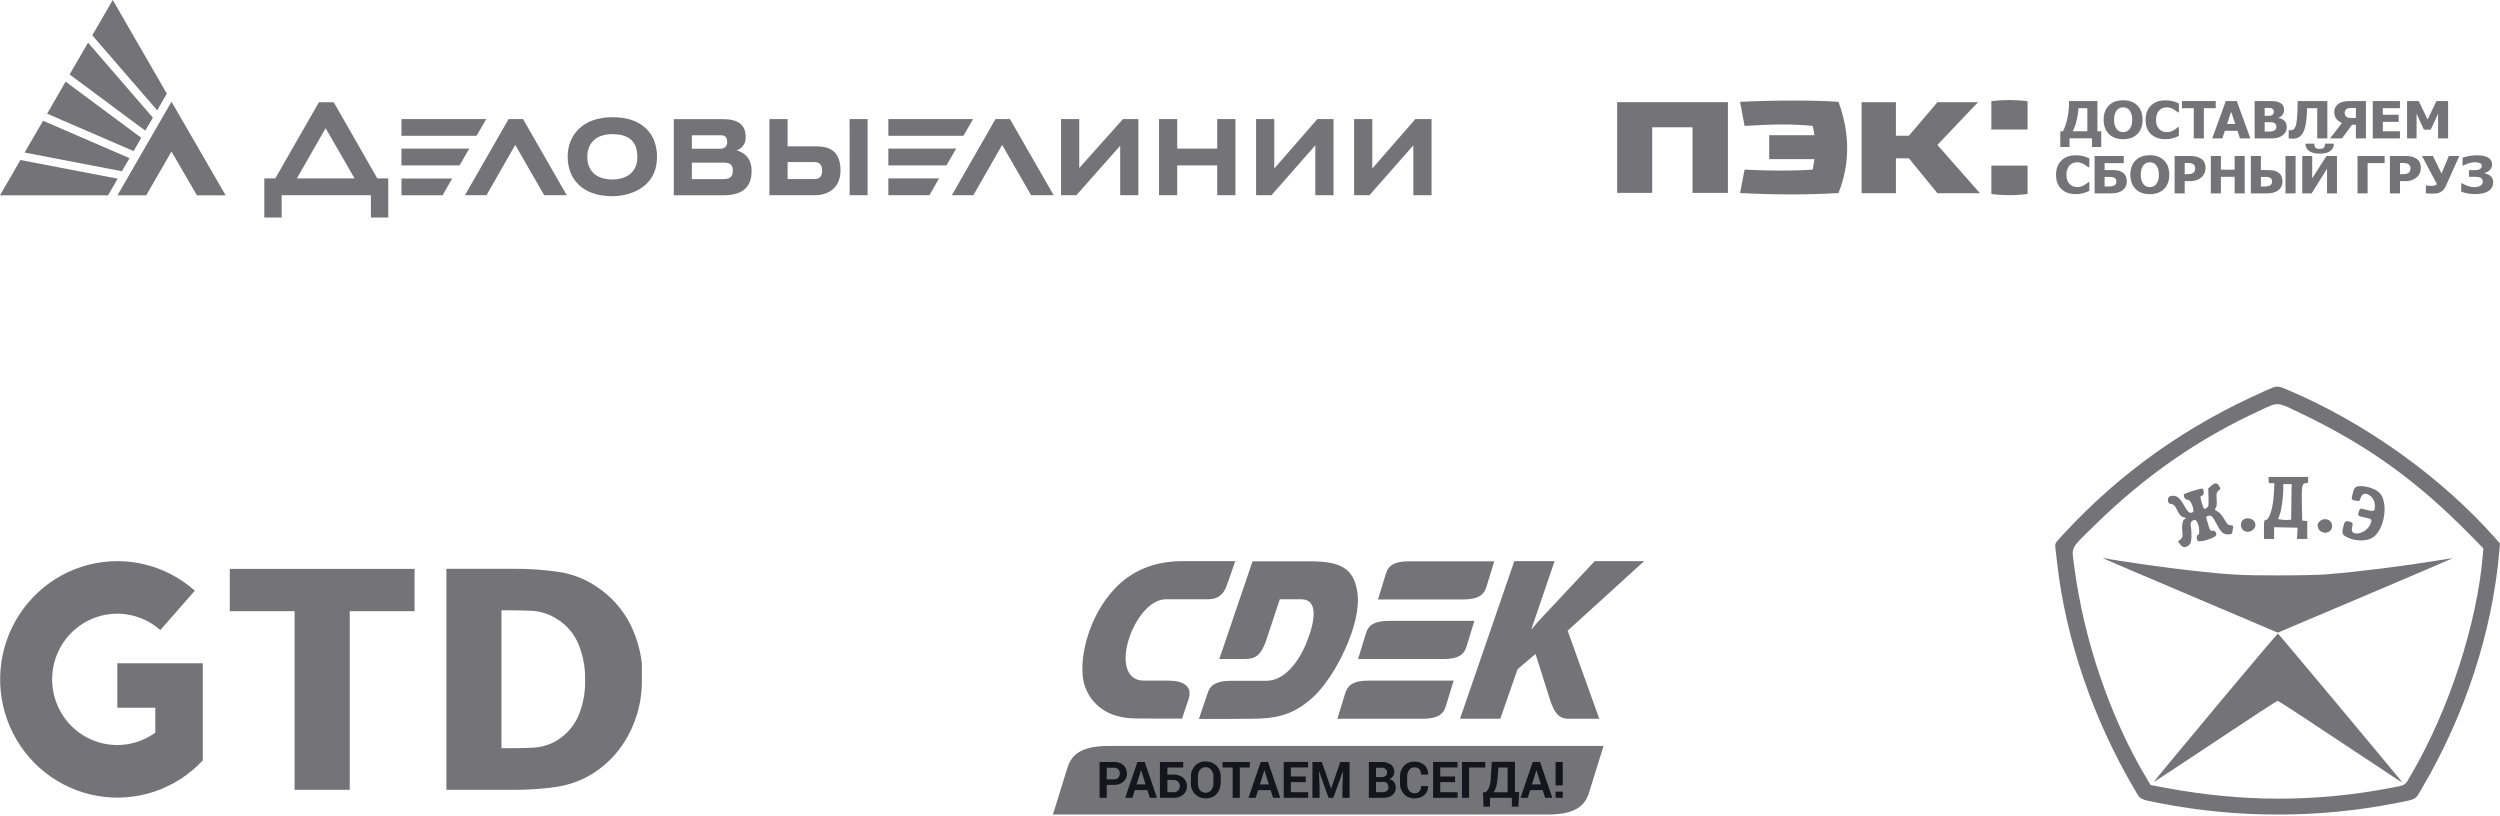 <svg width="444" height="145" viewBox="0 0 444 145" fill="none" xmlns="http://www.w3.org/2000/svg">
<g clip-path="url(#clip0_145_2318)">
<path d="M52.317 140.27V108.546H40.807V101.033H73.625V108.546H62.114V140.27H52.317Z" fill="#747478"/>
<path d="M114 120.686C114.054 124.112 113.237 127.495 111.625 130.512C110.206 133.206 108.136 135.494 105.607 137.167C103.615 138.477 101.371 139.344 99.022 139.712C96.507 140.099 93.967 140.285 91.424 140.27H79.279V101.02H91.424C93.989 101.008 96.55 101.185 99.089 101.55C101.497 101.894 103.8 102.768 105.836 104.109C108.397 105.762 110.486 108.061 111.895 110.778C113.438 113.839 114.203 117.239 114.122 120.672V120.672L114 120.686ZM103.906 120.604C103.95 118.326 103.489 116.066 102.557 113.99C101.684 112.166 100.269 110.663 98.509 109.689C97.267 108.982 95.883 108.568 94.46 108.478C93.016 108.41 91.289 108.383 89.265 108.383H89.063V132.88H89.238C91.424 132.88 93.286 132.88 94.771 132.771C96.293 132.694 97.77 132.226 99.062 131.41C100.655 130.398 101.917 128.936 102.692 127.205C103.578 125.123 103.993 122.868 103.906 120.604V120.604Z" fill="#747478"/>
<path fill-rule="evenodd" clip-rule="evenodd" d="M20.822 99.659C25.896 99.653 30.797 101.522 34.599 104.912L28.473 111.908C26.84 110.455 24.834 109.497 22.685 109.143C20.536 108.789 18.332 109.054 16.326 109.908C14.32 110.762 12.594 112.169 11.346 113.969C10.098 115.768 9.379 117.886 9.272 120.079C9.164 122.273 9.673 124.452 10.739 126.366C11.806 128.281 13.386 129.853 15.299 130.902C17.212 131.95 19.38 132.433 21.553 132.294C23.726 132.156 25.816 131.401 27.582 130.118V125.694H20.835V117.801H36.016V135.044C33.653 137.579 30.702 139.482 27.428 140.582C24.155 141.682 20.662 141.944 17.263 141.345C13.865 140.746 10.667 139.305 7.957 137.151C5.248 134.997 3.111 132.197 1.74 129.004C0.369 125.811 -0.194 122.324 0.102 118.858C0.398 115.391 1.543 112.052 3.436 109.143C5.328 106.233 7.907 103.843 10.942 102.187C13.976 100.532 17.371 99.663 20.822 99.659V99.659Z" fill="#747478"/>
</g>
<g clip-path="url(#clip1_145_2318)">
<path fill-rule="evenodd" clip-rule="evenodd" d="M402.159 69.474C388.184 75.679 376.584 83.925 366.453 94.875C364.968 96.481 364.946 96.516 365.025 97.198C365.069 97.573 365.223 98.887 365.36 100.116C366.911 113.594 371.734 127.689 379.059 140.141C380.222 142.111 379.825 141.897 383.637 142.657C397.426 145.337 411.622 145.337 425.411 142.657C429.324 141.883 428.886 142.129 430.122 140.029C437.842 126.907 442.637 112.212 443.884 97.844L443.999 96.53L443.259 95.69C433.752 84.873 420.12 75.106 406.471 69.319C404.349 68.419 404.555 68.411 402.159 69.474V69.474ZM409.189 73.672C420.777 79.295 429.368 85.506 438.695 95.001L441.046 97.395L440.946 98.585C439.943 110.693 434.97 125.99 428.335 137.379C427.002 139.665 427.41 139.388 424.566 139.936C411.275 142.483 398.231 142.477 384.613 139.92L381.949 139.421L381.219 138.203C374.773 127.451 370.038 113.544 368.367 100.459C367.919 96.956 367.562 97.656 372.063 93.241C380.966 84.508 390.431 77.938 401.423 72.873C404.761 71.324 404.237 71.278 409.189 73.68V73.672ZM402.895 85.26C402.895 85.781 402.93 85.82 403.41 85.82H403.926L403.837 87.695C403.726 90.041 403.063 92.25 402.448 92.341C402.093 92.391 402.079 92.453 402.079 94.058V95.713H403.878V93.634L405.965 93.678L408.05 93.723L407.998 94.722L407.945 95.719H409.768V92.548L409.319 92.498L408.869 92.445L408.814 89.972C408.742 86.432 408.835 85.822 409.446 85.822C409.885 85.822 409.926 85.773 409.926 85.263V84.703H402.895V85.26ZM392.715 86.286L392.179 86.753L392.229 88.348C392.274 89.848 392.254 89.956 391.907 90.194C391.453 90.504 391.376 90.429 391.05 89.343C390.713 88.224 390.721 88.11 391.132 88.003C391.445 87.924 391.477 87.107 391.179 86.79C391.034 86.637 387.845 87.624 387.845 87.823C387.845 88.418 388.152 88.812 388.557 88.737C389.039 88.646 389.848 90.698 389.434 90.963C388.956 91.267 388.573 90.994 388.007 89.947C387.117 88.296 386.42 87.817 385.405 88.129C384.857 88.299 384.907 89.484 385.46 89.484C385.948 89.484 386.341 89.85 386.651 90.595C386.96 91.34 387.486 91.878 387.867 91.878C388.031 91.878 388.166 91.95 388.166 92.037C388.168 92.077 388.154 92.116 388.127 92.146C388.1 92.176 388.062 92.195 388.021 92.198C387.682 92.198 387.468 93.189 387.571 94.286C387.674 95.351 387.658 95.421 387.246 95.792L386.815 96.179L387.246 96.731C387.728 97.349 388.297 97.312 388.928 96.634C389.235 96.301 389.305 94.654 389.069 93.367C388.965 92.809 389.289 92.353 389.789 92.353C390.465 92.353 390.925 95.051 390.251 95.062C390.08 95.062 390.102 95.734 390.283 96.013C390.586 96.479 393.75 95.45 393.621 94.925C393.472 94.311 393.423 94.267 392.935 94.267C392.522 94.267 392.465 94.186 392.207 93.241C392.054 92.676 391.883 92.105 391.832 91.969C391.699 91.635 392.494 91.443 392.843 91.725C392.986 91.84 393.389 92.5 393.738 93.168C394.46 94.569 394.845 94.91 395.734 94.91C396.392 94.91 396.43 94.865 396.565 93.921C396.646 93.357 396.628 93.328 396.136 93.282C395.694 93.239 395.541 93.088 395.025 92.196C394.629 91.505 394.232 91.05 393.849 90.841C393.308 90.541 393.284 90.496 393.512 90.202C393.696 89.964 393.738 89.591 393.683 88.7C393.615 87.601 393.639 87.488 394.01 87.152C394.381 86.815 394.407 86.784 394.117 86.302C393.746 85.69 393.389 85.686 392.709 86.281L392.715 86.286ZM406.949 89.132L406.903 92.285L406.423 92.337C406.033 92.363 405.642 92.348 405.255 92.291L404.569 92.19L404.878 91.393C405.196 90.582 405.505 88.334 405.511 86.817V85.981H406.991L406.949 89.132ZM418.488 86.451C418.264 86.544 418.065 86.838 417.964 87.208C417.522 88.853 417.494 88.756 418.46 88.932C419.043 89.039 419.055 89.031 419.275 88.352C419.751 86.885 421.804 88.094 421.779 89.825C421.763 90.92 421.713 90.932 419.478 90.355C419.188 90.281 419.093 90.355 418.934 90.835C418.682 91.58 418.736 91.648 419.882 91.884C421.293 92.177 421.324 92.209 420.997 93.046C420.303 94.823 417.323 95.465 417.714 93.754C417.913 92.881 417.883 92.8 417.317 92.653C416.524 92.444 416.389 92.552 416.155 93.621C415.885 94.863 415.957 95.01 417.089 95.527C418.359 96.108 420.136 96.131 421.19 95.587C423.461 94.426 424.334 89.236 422.556 87.481C421.711 86.646 419.418 86.068 418.492 86.453L418.488 86.451ZM398.324 92.358C398.103 92.601 397.982 92.916 397.986 93.241C397.99 93.566 398.119 93.878 398.346 94.116C399.429 95.101 401.201 93.702 400.33 92.552C399.893 91.971 398.824 91.876 398.33 92.358H398.324ZM411.95 92.616C411.611 92.947 411.553 93.125 411.63 93.533C411.93 95.043 414.183 94.935 414.183 93.409C414.183 92.275 412.795 91.784 411.95 92.616V92.616ZM373.612 99.197C373.747 99.278 380.753 102.271 389.194 105.846L404.531 112.359L420.067 105.778C428.612 102.153 435.589 99.17 435.569 99.15C435.549 99.131 434.484 99.288 433.204 99.499C426.99 100.525 419.071 101.516 413.285 101.996C411.839 102.116 408.242 102.189 404.531 102.189C398.003 102.189 396.14 102.089 389.654 101.384C385.028 100.881 376.135 99.627 373.811 99.15C373.503 99.087 373.448 99.104 373.612 99.209V99.197ZM393.435 125.676C387.39 132.921 382.449 138.877 382.477 138.902C382.505 138.927 387.424 135.691 393.407 131.71C399.389 127.728 404.38 124.466 404.497 124.463C404.67 124.463 409.756 127.796 425.92 138.534C426.301 138.788 426.615 138.96 426.615 138.922C426.615 138.804 404.7 112.57 404.561 112.524C404.493 112.5 399.487 118.418 393.433 125.67" fill="#747478"/>
</g>
<g clip-path="url(#clip2_145_2318)">
<path fill-rule="evenodd" clip-rule="evenodd" d="M196.964 132.478C192.446 132.478 190.389 133.728 189.578 136.345L187 144.659H274.823C279.342 144.659 281.399 143.409 282.21 140.792L284.788 132.478H196.964ZM207.537 120.88H203.192C196.414 120.88 201.338 106.432 207.044 106.432H213.909C215.01 106.432 216.95 106.635 217.906 103.903L219.383 99.659H209.97C204.872 99.659 200.903 101.461 198.036 104.484C193.083 109.659 191.403 117.731 192.59 121.606C193.72 125.182 196.79 127.537 201.599 127.595L205.335 127.624H209.941L211.07 124.223C211.91 121.81 210.028 120.88 207.537 120.88V120.88ZM260.428 114.891L261.847 110.269H246.698C244.178 110.269 243.048 110.967 242.614 112.42L241.194 117.042H256.343C258.863 117.042 259.993 116.345 260.428 114.891V114.891ZM238.935 123.031L237.516 127.653H252.665C255.156 127.653 256.314 126.955 256.749 125.502L258.168 120.88H243.019C240.528 120.88 239.399 121.577 238.935 123.031V123.031ZM263.961 104.31L265.381 99.688H250.232C247.712 99.688 246.582 100.385 246.148 101.839L244.728 106.461H259.877C262.368 106.461 263.498 105.763 263.961 104.31ZM241.079 105.24C240.441 100.938 238.153 99.688 232.592 99.688H222.454L216.545 117.042H220.281C222.512 117.042 223.641 117.071 224.829 113.874L227.291 106.432H231.057C234.272 106.432 233.548 110.473 231.926 114.397C230.477 117.856 227.957 120.909 224.916 120.909H218.63C216.11 120.909 214.952 121.606 214.488 123.06L212.924 127.682H217.53L222.048 127.653C226.046 127.624 229.319 127.333 233.142 123.874C237.197 120.182 241.89 110.705 241.079 105.24V105.24ZM292 99.659H283.223L274.968 108.467C274.012 109.484 273.028 110.502 272.072 111.694H271.985L276.098 99.659H268.943L259.298 127.653H266.452L269.523 118.845L272.709 116.141L275.229 124.106C276.011 126.577 276.822 127.653 278.56 127.653H284.034L278.415 112.013L292 99.659V99.659Z" fill="#747478"/>
<path d="M196.558 139.397V141.693H195.283V135.327H197.803C198.422 135.285 199.034 135.483 199.512 135.88C199.718 136.067 199.881 136.296 199.991 136.552C200.101 136.807 200.155 137.084 200.149 137.362C200.161 137.641 200.11 137.92 200 138.176C199.889 138.433 199.723 138.662 199.512 138.845C199.034 139.241 198.422 139.439 197.803 139.397H196.558ZM196.558 138.409H197.803C197.951 138.419 198.099 138.398 198.239 138.348C198.379 138.298 198.506 138.22 198.614 138.118C198.789 137.917 198.882 137.658 198.875 137.391C198.887 137.115 198.794 136.845 198.614 136.635C198.508 136.531 198.38 136.451 198.24 136.401C198.1 136.351 197.951 136.332 197.803 136.345H196.558V138.409ZM203.77 140.327H201.54L201.105 141.693H199.831L202.003 135.327H203.307L205.479 141.693H204.205L203.77 140.327ZM201.858 139.31H203.451L202.669 136.81H202.64L201.858 139.31ZM210.143 136.316H207.333V137.566H208.434C209.064 137.538 209.683 137.745 210.171 138.147C210.373 138.337 210.534 138.567 210.644 138.822C210.754 139.077 210.81 139.352 210.81 139.63C210.81 139.907 210.754 140.182 210.644 140.437C210.534 140.692 210.373 140.922 210.171 141.112C209.683 141.514 209.064 141.721 208.434 141.693H206V135.327H210.143V136.316ZM207.333 138.554V140.696H208.434C208.584 140.705 208.734 140.681 208.874 140.625C209.014 140.57 209.14 140.485 209.245 140.377C209.433 140.159 209.536 139.88 209.534 139.592C209.539 139.453 209.516 139.314 209.467 139.184C209.417 139.054 209.341 138.936 209.245 138.836C209.139 138.729 209.012 138.646 208.872 138.591C208.733 138.536 208.583 138.511 208.434 138.516H207.333V138.554ZM216.776 139.077C216.789 139.434 216.732 139.789 216.608 140.124C216.483 140.458 216.294 140.764 216.051 141.025C215.805 141.28 215.507 141.48 215.177 141.61C214.847 141.74 214.494 141.799 214.14 141.781C213.787 141.791 213.435 141.73 213.107 141.6C212.778 141.47 212.479 141.274 212.228 141.025C211.983 140.766 211.792 140.46 211.668 140.125C211.544 139.79 211.488 139.434 211.504 139.077V137.943C211.49 137.587 211.547 137.231 211.672 136.897C211.796 136.563 211.985 136.256 212.228 135.996C212.475 135.74 212.773 135.541 213.103 135.411C213.432 135.28 213.786 135.222 214.14 135.24C214.493 135.229 214.844 135.291 215.173 135.421C215.502 135.551 215.8 135.746 216.051 135.996C216.301 136.253 216.496 136.558 216.625 136.893C216.755 137.227 216.816 137.585 216.805 137.943V139.077H216.776ZM215.501 137.943C215.523 137.505 215.39 137.072 215.125 136.723C215.005 136.569 214.851 136.447 214.674 136.366C214.498 136.285 214.305 136.248 214.111 136.257C213.917 136.245 213.722 136.281 213.545 136.362C213.369 136.443 213.214 136.567 213.097 136.723C212.854 137.082 212.733 137.51 212.749 137.943V139.106C212.727 139.541 212.85 139.97 213.097 140.327C213.223 140.473 213.379 140.59 213.553 140.67C213.728 140.751 213.918 140.792 214.111 140.792C214.303 140.792 214.493 140.751 214.668 140.67C214.843 140.59 214.999 140.473 215.125 140.327C215.377 139.971 215.51 139.543 215.501 139.106V137.943ZM221.989 136.316H220.194V141.693H218.919V136.316H217.123V135.327H221.96V136.316H221.989ZM225.668 140.327H223.438L223.003 141.693H221.729L223.901 135.327H225.205L227.377 141.693H226.103L225.668 140.327ZM223.756 139.31H225.349L224.567 136.81H224.538L223.756 139.31ZM231.896 138.903H229.26V140.696H232.33V141.685H227.985V135.318H232.33V136.307H229.26V137.906H231.896V138.894V138.903ZM234.763 135.327L236.385 140.007H236.414L238.036 135.327H239.687V141.693H238.413V139.804L238.529 136.984H238.5L236.791 141.693H235.951L234.271 137.013H234.242L234.358 139.804V141.693H233.083V135.327H234.763ZM243.105 141.693V135.327H245.249C245.859 135.289 246.466 135.441 246.987 135.763C247.193 135.911 247.36 136.107 247.471 136.336C247.582 136.564 247.635 136.817 247.624 137.071C247.623 137.35 247.543 137.622 247.392 137.856C247.232 138.098 246.998 138.281 246.726 138.38C247.063 138.437 247.368 138.617 247.581 138.885C247.795 139.153 247.903 139.49 247.885 139.833C247.901 140.097 247.854 140.362 247.748 140.604C247.643 140.847 247.481 141.061 247.276 141.228C246.871 141.548 246.32 141.693 245.567 141.693H243.105ZM244.38 138.002H245.307C245.583 138.026 245.859 137.954 246.089 137.798C246.176 137.723 246.245 137.629 246.29 137.523C246.335 137.418 246.356 137.303 246.349 137.188C246.363 137.065 246.344 136.94 246.293 136.828C246.242 136.715 246.161 136.618 246.06 136.548C245.819 136.392 245.534 136.32 245.249 136.345H244.38V138.002V138.002ZM244.38 138.874V140.696H245.538C245.818 140.708 246.093 140.626 246.32 140.464C246.413 140.387 246.486 140.289 246.531 140.177C246.577 140.065 246.594 139.944 246.581 139.824C246.594 139.562 246.512 139.304 246.349 139.098C246.254 139.006 246.139 138.938 246.014 138.898C245.889 138.857 245.756 138.846 245.625 138.865L244.38 138.874ZM253.62 139.513C253.649 139.818 253.609 140.125 253.504 140.411C253.399 140.698 253.23 140.958 253.011 141.17C252.516 141.603 251.871 141.822 251.216 141.781C250.873 141.797 250.531 141.74 250.212 141.615C249.892 141.49 249.603 141.299 249.362 141.054C248.884 140.543 248.624 139.865 248.638 139.164V137.914C248.623 137.569 248.678 137.224 248.797 136.9C248.916 136.575 249.098 136.278 249.333 136.025C249.566 135.776 249.85 135.58 250.164 135.45C250.479 135.32 250.818 135.258 251.158 135.269C251.822 135.228 252.476 135.447 252.983 135.88C253.206 136.09 253.379 136.348 253.489 136.635C253.6 136.922 253.644 137.23 253.62 137.536V137.566H252.374C252.399 137.221 252.295 136.879 252.085 136.606C251.963 136.488 251.817 136.398 251.656 136.343C251.496 136.288 251.326 136.269 251.158 136.286C250.98 136.278 250.804 136.316 250.646 136.398C250.489 136.479 250.355 136.601 250.26 136.752C250.016 137.1 249.894 137.519 249.912 137.943V139.223C249.894 139.647 250.016 140.066 250.26 140.414C250.367 140.566 250.511 140.688 250.678 140.77C250.845 140.851 251.03 140.889 251.216 140.88C251.375 140.893 251.535 140.872 251.685 140.816C251.836 140.761 251.972 140.674 252.085 140.56C252.193 140.427 252.275 140.274 252.325 140.109C252.374 139.944 252.391 139.772 252.374 139.6H253.62V139.513ZM258.428 138.903H255.792V140.696H258.863V141.685H254.518V135.318H258.863V136.307H255.792V137.906H258.428V138.903ZM263.787 136.316H260.919V141.693H259.645V135.327H263.787V136.316ZM269.667 143.263H268.508V141.693H264.627V143.263H263.468L263.381 140.705H263.874C264.148 140.448 264.356 140.129 264.482 139.775C264.682 139.175 264.78 138.546 264.771 137.914L264.945 135.298H269.058V140.676H269.811L269.667 143.263V143.263ZM265.988 137.943C265.968 138.493 265.891 139.038 265.756 139.571C265.662 139.976 265.495 140.36 265.264 140.705H267.755V136.316H266.104L265.988 137.943V137.943ZM273.983 140.327H271.752L271.318 141.693H270.043L272.216 135.327H273.519L275.691 141.693H274.417L273.983 140.327V140.327ZM272.071 139.31H273.664L272.882 136.81H272.853L272.071 139.31ZM277.545 139.484H276.271V135.327H277.545V139.484ZM277.545 141.693H276.271V140.589H277.545V141.693Z" fill="#15151D"/>
</g>
<path d="M191.674 29.85V21.146H188.439V34.664H191.171L198.946 25.883V34.664H202.17V21.146H199.438L191.674 29.85ZM226.31 29.927V21.146H223.081V34.664H225.813L233.599 25.812V34.664H236.834V21.146H233.971L226.31 29.927ZM216.175 26.397H209.071V21.146H205.842V34.664H209.071V29.375H216.175V34.664H219.409V21.146H216.175V26.397ZM176.8 21.146L169.047 34.664H172.872L177.981 25.736L183.122 34.664H187.128L179.369 21.146H176.8ZM251.369 21.146L243.719 29.927V21.146H240.49V34.664H243.222L251.008 25.812V34.664H254.243V21.146H251.369ZM172.828 21.146H157.769V24.118H171.107L172.828 21.146ZM157.769 26.397V29.375H168.091L169.817 26.397H157.769ZM86.359 21.146H71.3V24.118H84.632L86.359 21.146ZM59.279 18.168H56.635L48.887 31.686H46.941V38.631H50.023V34.664H65.869V38.631H68.956V31.686H67.011L59.279 18.168ZM52.722 31.686L57.831 22.763L62.973 31.686H52.722ZM108.789 20.813C103.385 20.813 100.817 24.091 100.817 27.828C100.817 31.686 103.314 34.85 108.789 34.85C111.177 34.85 116.685 33.757 116.685 27.828C116.701 23.971 114.242 20.813 108.806 20.813H108.789ZM108.751 31.872C105.631 31.872 104.303 30.069 104.303 27.867C104.303 25.441 105.811 23.829 108.751 23.829C112.057 23.829 113.193 25.468 113.193 27.867C113.21 30.768 111.046 31.872 108.767 31.872H108.751ZM90.326 21.146L82.578 34.664H86.403L91.506 25.736L96.648 34.664H100.653L92.889 21.146H90.326ZM150.901 34.664H154.086V21.146H150.89L150.901 34.664ZM144.797 25.992H139.88V21.146H136.65V34.664H144.797C146.983 34.664 149.278 33.451 149.278 30.255C149.251 26.069 146.311 25.992 144.797 25.992ZM144.612 31.801H139.88V28.785H144.617C145.164 28.785 146.016 28.932 146.016 30.293C146.016 31.538 145.344 31.801 144.617 31.801H144.612ZM71.295 26.397V29.375H81.616L83.343 26.397H71.295ZM157.764 34.664H165.075L166.768 31.686H157.769L157.764 34.664ZM130.837 26.703C131.336 26.538 131.764 26.209 132.053 25.769C132.341 25.33 132.473 24.806 132.427 24.282C132.427 21.49 130.072 21.162 128.422 21.162H119.663V34.68H128.569C132.645 34.68 133.487 32.44 133.487 30.38C133.487 28.047 132.175 27.091 130.837 26.703ZM122.876 24.026H128.05C128.82 24.026 129.143 24.43 129.143 25.2C129.16 25.354 129.144 25.509 129.097 25.655C129.05 25.802 128.972 25.937 128.869 26.052C128.765 26.166 128.639 26.258 128.498 26.32C128.357 26.383 128.204 26.414 128.05 26.413H122.876V24.026ZM128.569 31.817H122.876V28.889H128.569C129.487 28.889 130.148 29.113 130.148 30.326C130.148 31.282 129.744 31.801 128.569 31.801V31.817ZM71.3 34.68H78.606L80.299 31.703H71.3V34.68Z" fill="#747478"/>
<path d="M25.091 24.474L11.649 14.502L8.371 20.19L23.73 26.834L25.091 24.474ZM27.156 20.9L15.638 7.579L12.36 13.223L25.796 23.2L27.156 20.9ZM29.626 16.622L20.026 0L16.392 6.278L27.921 19.6L29.626 16.622ZM3.623 28.419L0 34.686H19.195L20.9 31.735L3.623 28.419ZM20.862 34.686H25.971L30.457 26.91L34.97 34.686H40.074L30.457 18.064L20.862 34.686ZM23.004 28.091L7.65 21.447L4.371 27.091L21.649 30.413L23.004 28.091Z" fill="#747478"/>
<g clip-path="url(#clip3_145_2318)">
<path fill-rule="evenodd" clip-rule="evenodd" d="M385.264 31.027C385.264 32.1 384.956 32.944 384.339 33.559C383.723 34.174 382.878 34.482 381.804 34.482C380.728 34.482 379.883 34.171 379.27 33.548C378.656 32.925 378.35 32.085 378.35 31.027C378.35 29.96 378.656 29.117 379.27 28.497C379.883 27.878 380.728 27.568 381.804 27.568C382.878 27.568 383.723 27.876 384.339 28.493C384.956 29.11 385.264 29.954 385.264 31.027ZM383.414 31.023C383.414 30.627 383.371 30.291 383.283 30.013C383.195 29.735 383.077 29.507 382.931 29.329C382.777 29.147 382.604 29.017 382.411 28.939C382.217 28.86 382.017 28.82 381.809 28.82C381.589 28.82 381.389 28.857 381.21 28.93C381.031 29.003 380.859 29.133 380.693 29.32C380.546 29.492 380.427 29.721 380.336 30.006C380.245 30.292 380.199 30.632 380.199 31.027C380.199 31.434 380.242 31.772 380.329 32.041C380.415 32.31 380.533 32.535 380.683 32.717C380.837 32.901 381.011 33.032 381.205 33.111C381.4 33.19 381.602 33.229 381.809 33.229C382.02 33.229 382.225 33.187 382.423 33.102C382.621 33.018 382.792 32.886 382.935 32.708C383.089 32.515 383.207 32.289 383.29 32.032C383.373 31.775 383.414 31.439 383.414 31.023Z" fill="#747478"/>
<path fill-rule="evenodd" clip-rule="evenodd" d="M377.724 32.222C377.724 32.546 377.658 32.844 377.525 33.116C377.393 33.388 377.211 33.61 376.981 33.782C376.707 33.987 376.41 34.132 376.093 34.217C375.775 34.301 375.387 34.344 374.931 34.344H371.998V27.706H377.183V28.972H373.781V30.198H374.959C375.387 30.198 375.771 30.227 376.109 30.285C376.448 30.343 376.751 30.47 377.02 30.666C377.266 30.844 377.445 31.068 377.556 31.337C377.668 31.606 377.724 31.901 377.724 32.222ZM375.875 32.271C375.875 32.161 375.862 32.057 375.836 31.959C375.811 31.861 375.755 31.77 375.669 31.687C375.582 31.607 375.464 31.543 375.314 31.495C375.164 31.448 374.956 31.424 374.691 31.424H373.781V33.113H374.691C375.058 33.113 375.347 33.041 375.558 32.895C375.769 32.749 375.875 32.541 375.875 32.271Z" fill="#747478"/>
<path fill-rule="evenodd" clip-rule="evenodd" d="M368.646 34.473C367.575 34.473 366.726 34.172 366.096 33.57C365.467 32.968 365.152 32.122 365.152 31.032C365.152 29.979 365.468 29.141 366.099 28.515C366.73 27.889 367.58 27.577 368.65 27.577C368.935 27.577 369.19 27.591 369.417 27.621C369.644 27.651 369.861 27.693 370.069 27.746C370.232 27.791 370.409 27.852 370.601 27.929C370.792 28.006 370.947 28.073 371.065 28.129V29.712H370.883C370.797 29.641 370.688 29.555 370.557 29.456C370.426 29.356 370.278 29.259 370.112 29.164C369.946 29.069 369.763 28.988 369.563 28.921C369.363 28.854 369.155 28.82 368.938 28.82C368.679 28.82 368.442 28.858 368.226 28.934C368.011 29.01 367.805 29.141 367.611 29.329C367.432 29.498 367.285 29.727 367.172 30.015C367.059 30.303 367.002 30.644 367.002 31.036C367.002 31.449 367.061 31.796 367.179 32.077C367.297 32.358 367.452 32.584 367.644 32.757C367.829 32.923 368.036 33.043 368.265 33.118C368.493 33.192 368.721 33.229 368.947 33.229C369.184 33.229 369.409 33.193 369.623 33.12C369.837 33.047 370.018 32.966 370.164 32.877C370.324 32.785 370.465 32.691 370.586 32.596C370.708 32.501 370.813 32.416 370.902 32.342H371.065V33.902C370.934 33.959 370.783 34.023 370.61 34.096C370.438 34.169 370.26 34.231 370.078 34.281C369.855 34.344 369.645 34.391 369.451 34.424C369.256 34.457 368.987 34.473 368.646 34.473Z" fill="#747478"/>
<path fill-rule="evenodd" clip-rule="evenodd" d="M380.526 21.268C380.526 22.341 380.218 23.185 379.601 23.8C378.984 24.415 378.14 24.723 377.066 24.723C375.99 24.723 375.145 24.411 374.531 23.789C373.918 23.166 373.611 22.326 373.611 21.268C373.611 20.201 373.918 19.358 374.531 18.738C375.145 18.118 375.99 17.809 377.066 17.809C378.14 17.809 378.984 18.117 379.601 18.734C380.218 19.35 380.526 20.195 380.526 21.268ZM378.676 21.263C378.676 20.868 378.632 20.532 378.544 20.254C378.457 19.976 378.339 19.748 378.192 19.569C378.039 19.388 377.866 19.258 377.672 19.179C377.479 19.101 377.279 19.061 377.071 19.061C376.851 19.061 376.651 19.098 376.472 19.171C376.293 19.243 376.121 19.373 375.954 19.561C375.808 19.733 375.689 19.962 375.597 20.247C375.506 20.532 375.461 20.873 375.461 21.268C375.461 21.675 375.504 22.013 375.59 22.282C375.677 22.551 375.795 22.776 375.945 22.957C376.098 23.142 376.272 23.273 376.467 23.352C376.662 23.431 376.863 23.47 377.071 23.47C377.282 23.47 377.486 23.428 377.684 23.343C377.882 23.258 378.053 23.127 378.197 22.948C378.35 22.755 378.469 22.53 378.552 22.273C378.635 22.016 378.676 21.68 378.676 21.263Z" fill="#747478"/>
<path fill-rule="evenodd" clip-rule="evenodd" d="M384.55 24.714C383.48 24.714 382.63 24.413 382.001 23.811C381.371 23.209 381.057 22.363 381.057 21.272C381.057 20.22 381.372 19.381 382.003 18.756C382.634 18.13 383.484 17.817 384.555 17.817C384.839 17.817 385.094 17.832 385.321 17.862C385.548 17.892 385.765 17.933 385.973 17.987C386.136 18.031 386.313 18.092 386.505 18.17C386.697 18.247 386.851 18.314 386.97 18.37V19.953H386.788C386.701 19.881 386.593 19.796 386.462 19.696C386.331 19.597 386.182 19.5 386.016 19.404C385.85 19.309 385.667 19.228 385.467 19.161C385.268 19.095 385.059 19.061 384.842 19.061C384.583 19.061 384.346 19.099 384.131 19.175C383.915 19.251 383.71 19.382 383.515 19.569C383.336 19.739 383.19 19.968 383.076 20.256C382.963 20.544 382.906 20.884 382.906 21.277C382.906 21.69 382.965 22.037 383.084 22.318C383.202 22.598 383.357 22.825 383.548 22.997C383.734 23.164 383.94 23.284 384.169 23.358C384.397 23.433 384.625 23.47 384.852 23.47C385.088 23.47 385.313 23.433 385.527 23.361C385.741 23.288 385.922 23.207 386.069 23.118C386.229 23.026 386.369 22.932 386.49 22.837C386.612 22.742 386.717 22.657 386.807 22.583H386.97V24.143C386.839 24.2 386.687 24.264 386.514 24.337C386.342 24.41 386.165 24.471 385.983 24.522C385.759 24.584 385.55 24.632 385.355 24.665C385.16 24.697 384.892 24.714 384.55 24.714Z" fill="#747478"/>
<path fill-rule="evenodd" clip-rule="evenodd" d="M373.178 26.109H371.535V24.562H367.548V26.109H365.904V23.314H366.383C366.719 22.666 366.984 21.878 367.179 20.949C367.374 20.02 367.471 19.02 367.471 17.947H372.503V23.314H373.178V26.109ZM370.71 23.314V19.213H369.148C369.088 20.015 368.968 20.768 368.789 21.471C368.61 22.174 368.385 22.788 368.113 23.314H370.71Z" fill="#747478"/>
<path fill-rule="evenodd" clip-rule="evenodd" d="M389.612 24.584V19.213H387.504V17.947H393.513V19.213H391.404V24.584H389.612Z" fill="#747478"/>
<path fill-rule="evenodd" clip-rule="evenodd" d="M392.889 24.584L395.299 17.947H397.254L399.664 24.584H397.819L397.374 23.229H395.131L394.686 24.584H392.889ZM396.981 22.026L396.252 19.837L395.524 22.026H396.981Z" fill="#747478"/>
<path fill-rule="evenodd" clip-rule="evenodd" d="M406.131 22.552C406.131 22.882 406.064 23.171 405.93 23.421C405.795 23.671 405.615 23.877 405.388 24.041C405.12 24.237 404.825 24.376 404.504 24.46C404.183 24.543 403.775 24.584 403.28 24.584H400.424V17.947H402.944C403.468 17.947 403.865 17.965 404.135 18.003C404.405 18.04 404.658 18.118 404.895 18.236C405.15 18.364 405.341 18.535 405.467 18.749C405.593 18.963 405.656 19.21 405.656 19.489C405.656 19.813 405.569 20.101 405.395 20.354C405.221 20.607 404.981 20.792 404.674 20.911V20.947C405.115 21.033 405.468 21.209 405.733 21.475C405.998 21.741 406.131 22.1 406.131 22.552ZM403.836 19.823C403.836 19.716 403.806 19.607 403.747 19.494C403.688 19.381 403.596 19.299 403.471 19.248C403.353 19.201 403.213 19.175 403.052 19.171C402.891 19.166 402.65 19.164 402.331 19.164H402.206V20.568H402.432C402.738 20.568 402.953 20.565 403.076 20.559C403.199 20.553 403.326 20.522 403.457 20.465C403.601 20.403 403.7 20.317 403.754 20.207C403.808 20.097 403.836 19.969 403.836 19.823ZM404.286 22.52C404.286 22.315 404.241 22.155 404.152 22.039C404.062 21.923 403.928 21.835 403.749 21.776C403.641 21.737 403.491 21.716 403.301 21.711C403.111 21.707 402.856 21.705 402.537 21.705H402.206V23.367H402.302C402.769 23.367 403.091 23.364 403.27 23.359C403.449 23.353 403.631 23.312 403.816 23.238C403.979 23.173 404.098 23.077 404.173 22.951C404.248 22.824 404.286 22.681 404.286 22.52Z" fill="#747478"/>
<path fill-rule="evenodd" clip-rule="evenodd" d="M413.335 24.584H411.543V19.213H409.742C409.729 19.471 409.717 19.713 409.706 19.937C409.694 20.162 409.682 20.375 409.67 20.577C409.634 21.156 409.577 21.656 409.497 22.077C409.417 22.497 409.326 22.841 409.224 23.109C409.112 23.394 408.999 23.619 408.884 23.782C408.769 23.945 408.66 24.075 408.558 24.17C408.405 24.313 408.213 24.425 407.983 24.506C407.753 24.588 407.526 24.629 407.303 24.629C407.152 24.629 406.988 24.623 406.809 24.611C406.63 24.599 406.517 24.59 406.469 24.584V23.118H406.536C406.568 23.121 406.599 23.124 406.629 23.127C406.66 23.13 406.699 23.131 406.747 23.131C406.827 23.131 406.929 23.119 407.053 23.096C407.178 23.072 407.272 23.032 407.336 22.975C407.566 22.773 407.723 22.46 407.808 22.037C407.893 21.613 407.957 21.002 408.002 20.202C408.021 19.837 408.033 19.509 408.038 19.217C408.043 18.926 408.055 18.503 408.074 17.947H413.335V24.584Z" fill="#747478"/>
<path fill-rule="evenodd" clip-rule="evenodd" d="M434.784 24.584H433.002V20.185L431.703 23.024H430.481L429.183 20.185V24.584H427.496V17.947H429.561L431.143 21.223L432.719 17.947H434.784V24.584Z" fill="#747478"/>
<path fill-rule="evenodd" clip-rule="evenodd" d="M420.189 24.584H418.407V22.151H417.731L415.934 24.584H413.807L415.934 21.834C415.497 21.659 415.159 21.412 414.921 21.094C414.683 20.776 414.564 20.366 414.564 19.864C414.564 19.525 414.644 19.229 414.806 18.977C414.967 18.724 415.172 18.517 415.421 18.357C415.639 18.217 415.903 18.114 416.214 18.047C416.526 17.98 416.883 17.947 417.285 17.947H420.189V24.584ZM418.407 20.956V19.168H417.832C417.554 19.168 417.34 19.176 417.19 19.193C417.039 19.209 416.894 19.266 416.754 19.364C416.645 19.439 416.562 19.536 416.504 19.656C416.447 19.777 416.418 19.91 416.418 20.055C416.418 20.207 416.448 20.343 416.509 20.463C416.57 20.584 416.655 20.682 416.763 20.76C416.885 20.849 417.027 20.904 417.192 20.925C417.357 20.945 417.573 20.956 417.841 20.956H418.407Z" fill="#747478"/>
<path fill-rule="evenodd" clip-rule="evenodd" d="M421.404 24.584V17.947H426.23V19.213H423.187V20.376H425.99V21.642H423.187V23.319H426.23V24.584H421.404Z" fill="#747478"/>
<path fill-rule="evenodd" clip-rule="evenodd" d="M391.702 29.801C391.702 30.11 391.65 30.404 391.544 30.684C391.439 30.963 391.287 31.197 391.089 31.384C390.968 31.5 390.834 31.607 390.689 31.705C390.543 31.803 390.383 31.886 390.207 31.954C390.032 32.023 389.841 32.076 389.635 32.115C389.429 32.154 389.198 32.173 388.942 32.173H388.003V34.344H386.211V27.706H388.981C389.393 27.706 389.748 27.741 390.047 27.811C390.345 27.881 390.616 27.991 390.859 28.143C391.127 28.309 391.335 28.532 391.482 28.809C391.629 29.087 391.702 29.418 391.702 29.801ZM389.862 29.841C389.862 29.654 389.814 29.493 389.718 29.358C389.623 29.223 389.508 29.13 389.373 29.079C389.204 29.011 389.042 28.971 388.887 28.961C388.732 28.951 388.522 28.945 388.257 28.945H388.003V30.933H388.128C388.297 30.933 388.457 30.932 388.607 30.929C388.757 30.926 388.888 30.916 389 30.898C389.096 30.883 389.197 30.854 389.304 30.811C389.411 30.768 389.493 30.72 389.551 30.666C389.672 30.556 389.754 30.442 389.798 30.323C389.841 30.204 389.862 30.043 389.862 29.841Z" fill="#747478"/>
<path fill-rule="evenodd" clip-rule="evenodd" d="M398.664 34.344H396.872V31.402H394.433V34.344H392.641V27.706H394.433V30.136H396.872V27.706H398.664V34.344Z" fill="#747478"/>
<path fill-rule="evenodd" clip-rule="evenodd" d="M415.045 34.344H413.282V29.971L410.541 34.344H408.883V27.706H410.646V31.66L413.181 27.706H415.045V34.344ZM414.503 25.517C414.5 26.052 414.293 26.48 413.883 26.801C413.472 27.122 412.836 27.282 411.973 27.282C411.127 27.282 410.494 27.12 410.076 26.794C409.657 26.469 409.447 26.043 409.443 25.517H411.015C411.022 25.841 411.095 26.076 411.236 26.224C411.376 26.371 411.622 26.444 411.973 26.444C412.325 26.444 412.571 26.37 412.711 26.221C412.852 26.073 412.925 25.838 412.932 25.517H414.503Z" fill="#747478"/>
<path fill-rule="evenodd" clip-rule="evenodd" d="M405.374 32.222C405.374 32.546 405.307 32.844 405.175 33.116C405.042 33.388 404.861 33.61 404.631 33.782C404.356 33.987 404.06 34.132 403.742 34.217C403.424 34.301 403.037 34.344 402.58 34.344H399.748V27.706H401.535V30.198H402.609C403.027 30.198 403.406 30.226 403.744 30.28C404.083 30.335 404.391 30.464 404.669 30.666C404.915 30.844 405.094 31.068 405.206 31.337C405.318 31.606 405.374 31.901 405.374 32.222ZM403.524 32.271C403.524 32.161 403.511 32.057 403.486 31.959C403.46 31.861 403.404 31.77 403.318 31.687C403.232 31.604 403.113 31.539 402.963 31.493C402.813 31.447 402.606 31.424 402.34 31.424H401.535V33.113H402.34C402.705 33.113 402.993 33.041 403.205 32.897C403.418 32.753 403.524 32.544 403.524 32.271ZM407.698 34.344H405.905V27.706H407.698V34.344Z" fill="#747478"/>
<path fill-rule="evenodd" clip-rule="evenodd" d="M423.508 28.972H420.489V34.344H418.697V27.706H423.508V28.972Z" fill="#747478"/>
<path fill-rule="evenodd" clip-rule="evenodd" d="M429.941 29.801C429.941 30.11 429.888 30.404 429.782 30.684C429.677 30.963 429.525 31.197 429.327 31.384C429.206 31.5 429.072 31.607 428.927 31.705C428.782 31.803 428.621 31.886 428.446 31.954C428.27 32.023 428.079 32.076 427.873 32.115C427.667 32.154 427.436 32.173 427.181 32.173H426.241V34.344H424.449V27.706H427.219C427.631 27.706 427.986 27.741 428.285 27.811C428.584 27.881 428.854 27.991 429.097 28.143C429.366 28.309 429.573 28.532 429.72 28.809C429.867 29.087 429.941 29.418 429.941 29.801ZM428.101 29.841C428.101 29.654 428.053 29.493 427.957 29.358C427.861 29.223 427.746 29.13 427.612 29.079C427.442 29.011 427.28 28.971 427.125 28.961C426.97 28.951 426.76 28.945 426.495 28.945H426.241V30.933H426.366C426.535 30.933 426.695 30.932 426.845 30.929C426.995 30.926 427.126 30.916 427.238 30.898C427.334 30.883 427.435 30.854 427.542 30.811C427.649 30.768 427.732 30.72 427.789 30.666C427.91 30.556 427.993 30.442 428.036 30.323C428.079 30.204 428.101 30.043 428.101 29.841Z" fill="#747478"/>
<path fill-rule="evenodd" clip-rule="evenodd" d="M436.773 27.706L434.391 33.015C434.251 33.324 434.093 33.568 433.919 33.746C433.745 33.925 433.562 34.06 433.37 34.152C433.179 34.244 432.987 34.306 432.795 34.337C432.604 34.368 432.403 34.384 432.192 34.384C431.971 34.384 431.715 34.379 431.423 34.37C431.13 34.362 430.935 34.353 430.836 34.344V32.935H430.946C430.975 32.941 431.019 32.949 431.08 32.957C431.141 32.966 431.217 32.975 431.31 32.984C431.387 32.99 431.47 32.996 431.559 33.002C431.649 33.008 431.73 33.011 431.804 33.011C432.018 33.011 432.22 32.986 432.41 32.937C432.6 32.888 432.727 32.804 432.791 32.685L430.15 27.706H432.086L433.615 30.818L434.909 27.706H436.773Z" fill="#747478"/>
<path fill-rule="evenodd" clip-rule="evenodd" d="M442.262 31.201C442.422 31.329 442.55 31.487 442.646 31.676C442.742 31.864 442.79 32.094 442.79 32.364C442.79 33.027 442.516 33.544 441.968 33.916C441.42 34.287 440.633 34.473 439.608 34.473C439.141 34.473 438.697 34.434 438.273 34.357C437.85 34.28 437.463 34.174 437.111 34.041V32.556H437.274C437.514 32.711 437.829 32.861 438.221 33.008C438.612 33.156 438.994 33.229 439.368 33.229C439.851 33.229 440.234 33.149 440.518 32.989C440.803 32.828 440.945 32.581 440.945 32.248C440.945 31.96 440.841 31.747 440.633 31.609C440.426 31.471 440.052 31.401 439.512 31.401H438.487V30.216H439.464C439.911 30.216 440.239 30.152 440.446 30.026C440.654 29.9 440.758 29.71 440.758 29.458C440.758 29.235 440.644 29.073 440.415 28.972C440.187 28.871 439.883 28.82 439.502 28.82C439.288 28.82 439.085 28.841 438.891 28.883C438.698 28.924 438.509 28.976 438.324 29.039C438.151 29.098 437.992 29.164 437.847 29.235C437.702 29.306 437.591 29.36 437.514 29.395H437.346V28.014C437.554 27.933 437.893 27.84 438.364 27.735C438.836 27.629 439.33 27.577 439.847 27.577C440.767 27.577 441.456 27.719 441.913 28.002C442.369 28.286 442.598 28.681 442.598 29.186C442.598 29.563 442.472 29.889 442.222 30.162C441.971 30.436 441.648 30.618 441.251 30.71V30.777C441.398 30.801 441.569 30.85 441.764 30.924C441.959 30.999 442.125 31.091 442.262 31.201Z" fill="#747478"/>
<path fill-rule="evenodd" clip-rule="evenodd" d="M353.664 17.974C354.69 17.834 355.761 17.765 356.879 17.765C357.997 17.765 359.068 17.834 360.094 17.974V23.011H353.664V17.974Z" fill="#747478"/>
<path fill-rule="evenodd" clip-rule="evenodd" d="M353.664 34.45C354.69 34.589 355.761 34.659 356.879 34.659C357.997 34.659 359.068 34.589 360.094 34.45V29.413H353.664V34.45Z" fill="#747478"/>
<path fill-rule="evenodd" clip-rule="evenodd" d="M330.617 18.154V34.315H336.712V28.12H339.018L344.082 34.315H351.637L344.082 25.74L351.293 18.154H344.082L339.018 24.109H336.712V18.154H330.617Z" fill="#747478"/>
<path fill-rule="evenodd" clip-rule="evenodd" d="M309.037 18.083L309.836 22.362C312.556 22.191 314.812 22.106 316.605 22.106C318.398 22.106 320.178 22.191 321.943 22.362L322.25 24.012H314.214V28.265H322.25L321.943 30.116C320.404 30.237 318.549 30.297 316.376 30.297C314.204 30.297 312.024 30.237 309.836 30.116L309.037 34.284C312.274 34.448 315.301 34.53 318.118 34.53C320.934 34.53 323.733 34.448 326.512 34.284C327.543 31.702 328.058 29.055 328.058 26.342C328.058 23.629 327.543 20.876 326.512 18.083C324.367 17.933 321.718 17.858 318.566 17.858C315.415 17.858 312.238 17.933 309.037 18.083Z" fill="#747478"/>
<path fill-rule="evenodd" clip-rule="evenodd" d="M287.203 18.145V34.257H293.432V22.606H300.59V34.257H306.878V18.145H287.203Z" fill="#747478"/>
</g>
<defs>
<clipPath id="clip0_145_2318">
<rect width="114" height="42" fill="white" transform="translate(0 99.659)"/>
</clipPath>
<clipPath id="clip1_145_2318">
<rect width="79" height="76" fill="white" transform="translate(365 68.659)"/>
</clipPath>
<clipPath id="clip2_145_2318">
<rect width="105" height="45" fill="white" transform="translate(187 99.659)"/>
</clipPath>
<clipPath id="clip3_145_2318">
<rect width="156" height="17" fill="white" transform="translate(287 17.659)"/>
</clipPath>
</defs>
</svg>
